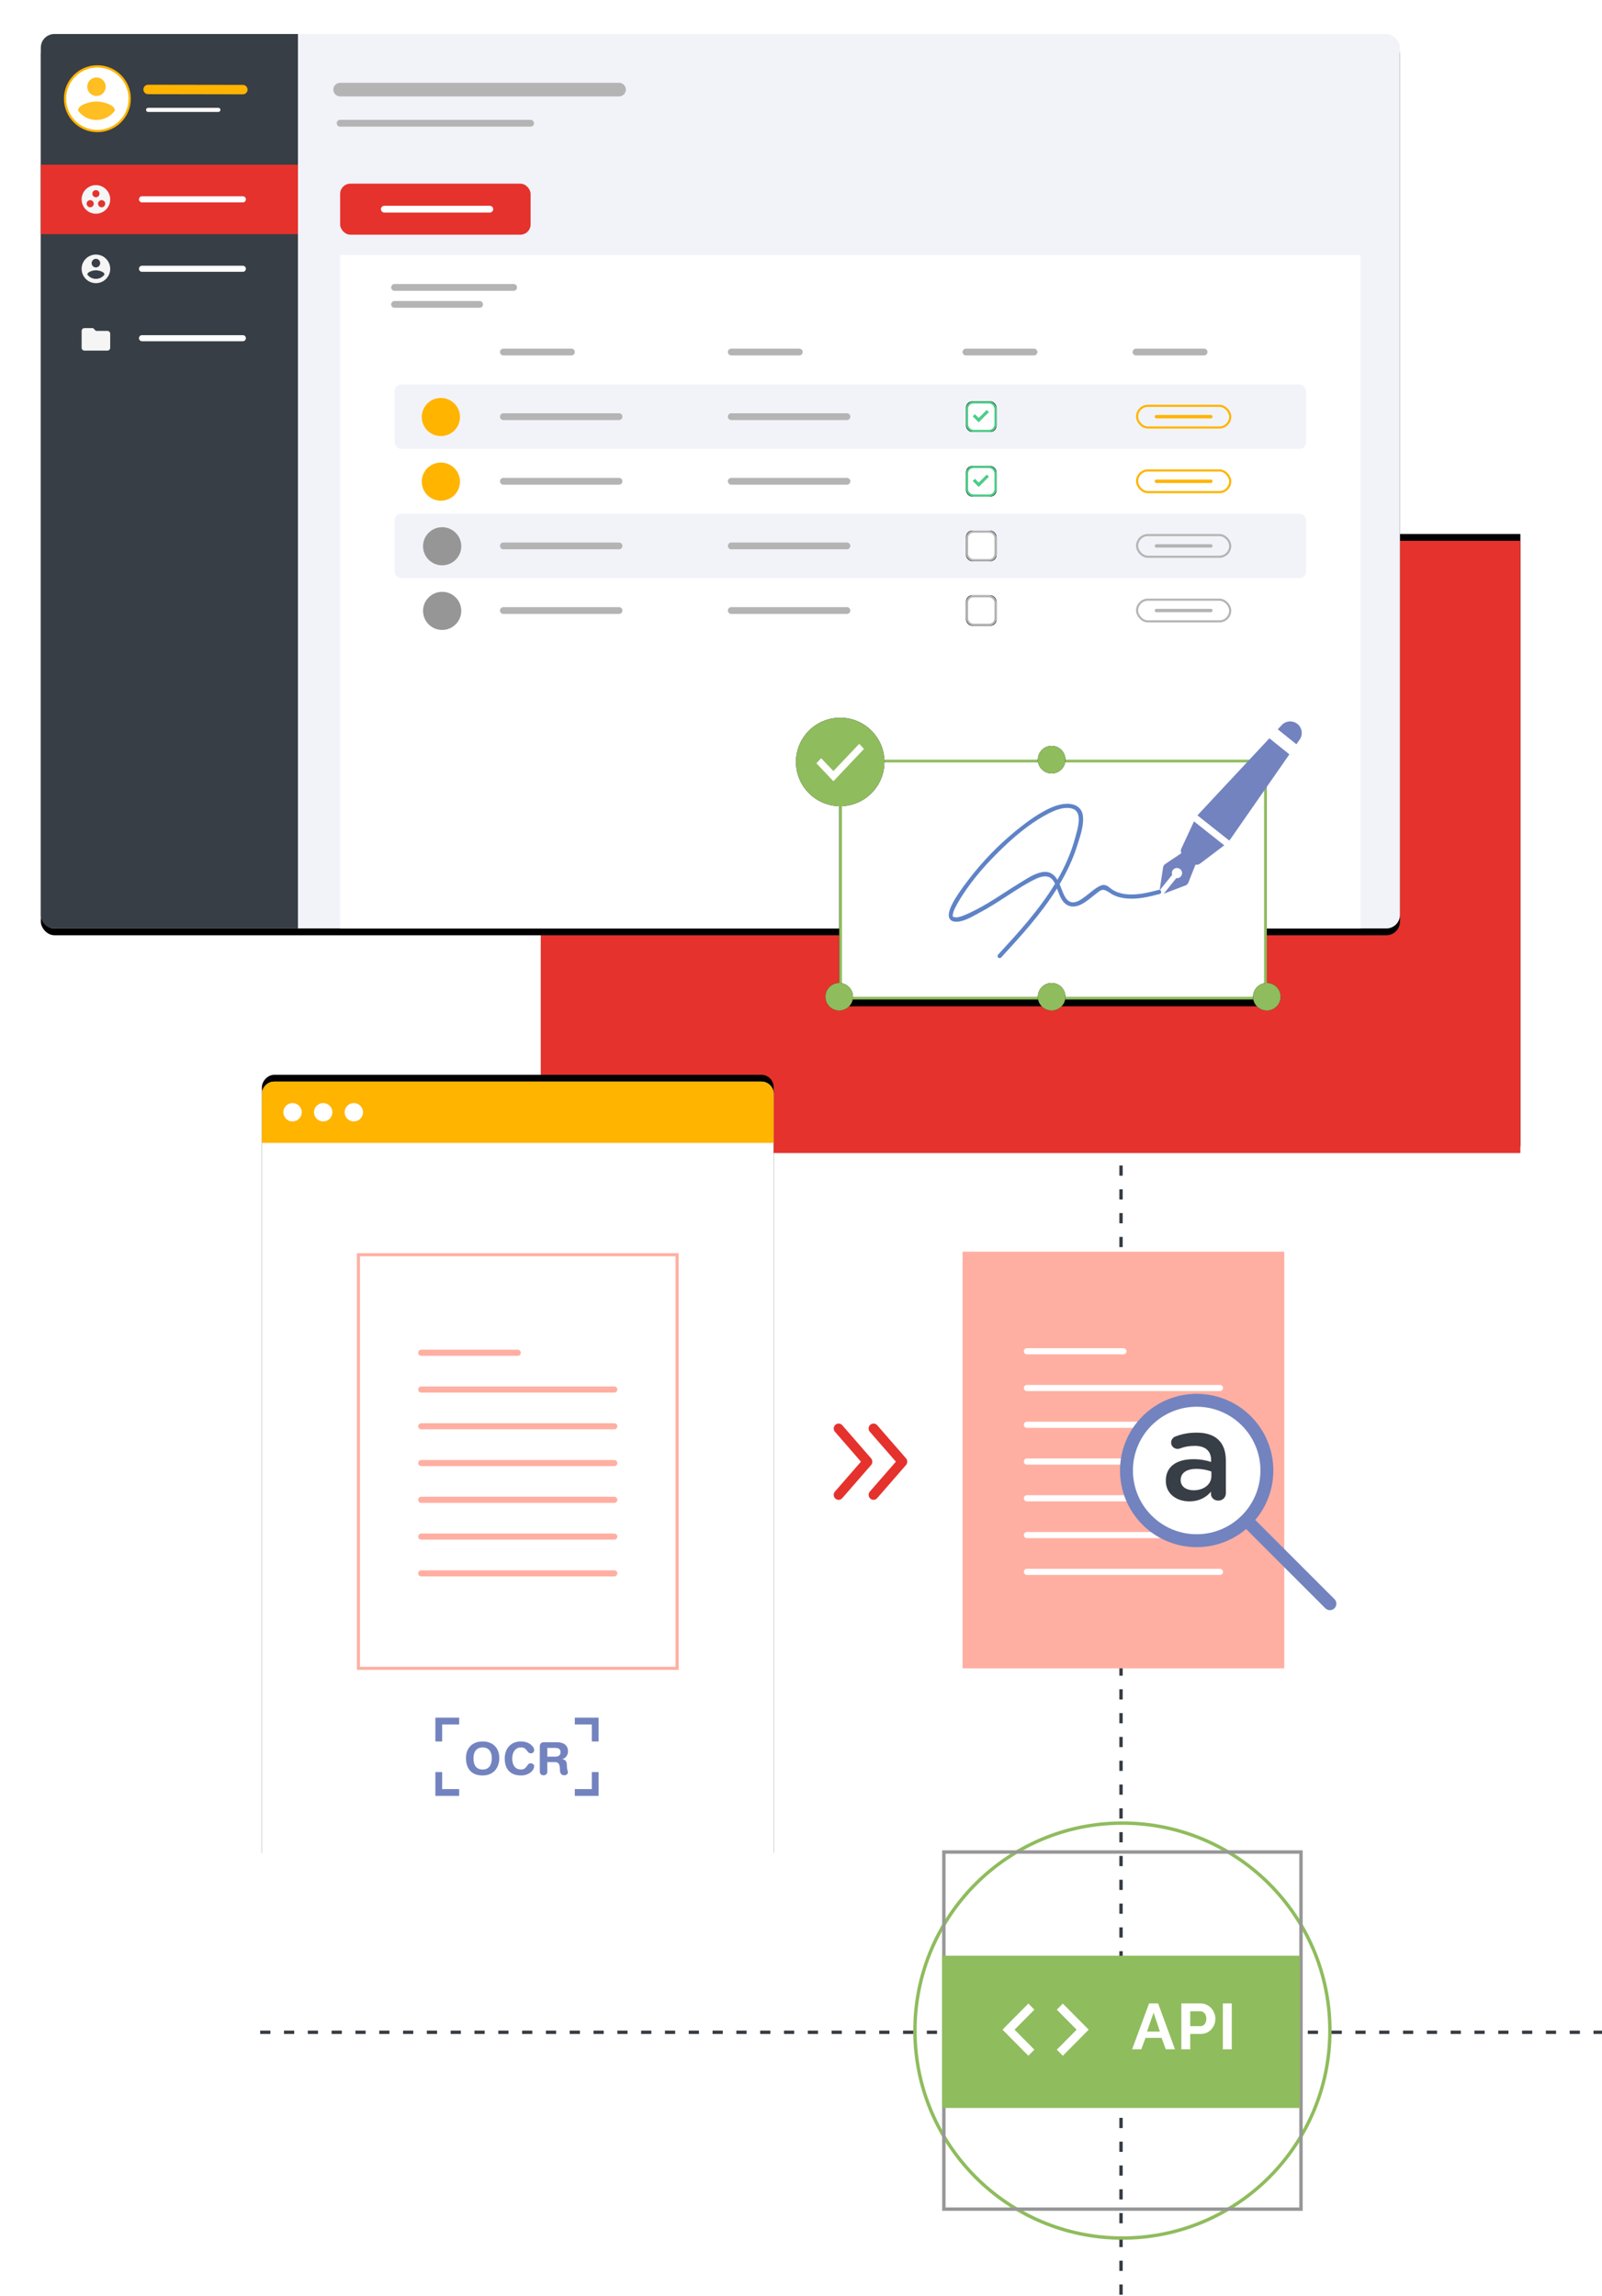 <?xml version="1.0" encoding="UTF-8"?>
<svg width="471px" height="675px" viewBox="0 0 471 675" version="1.1" xmlns="http://www.w3.org/2000/svg" xmlns:xlink="http://www.w3.org/1999/xlink">
    <!-- Generator: Sketch 55.1 (78136) - https://sketchapp.com -->
    <title>grafic_business_features</title>
    <desc>Created with Sketch.</desc>
    <defs>
        <rect id="path-1" x="147" y="149" width="288" height="180"></rect>
        <filter x="-5.0%" y="-6.9%" width="110.1%" height="116.1%" filterUnits="objectBoundingBox" id="filter-2">
            <feOffset dx="0" dy="2" in="SourceAlpha" result="shadowOffsetOuter1"></feOffset>
            <feGaussianBlur stdDeviation="4.5" in="shadowOffsetOuter1" result="shadowBlurOuter1"></feGaussianBlur>
            <feColorMatrix values="0 0 0 0 0   0 0 0 0 0   0 0 0 0 0  0 0 0 0.2 0" type="matrix" in="shadowBlurOuter1"></feColorMatrix>
        </filter>
        <rect id="path-3" x="0" y="-5.68434189e-14" width="399.6" height="262.972" rx="4"></rect>
        <filter x="-4.8%" y="-6.5%" width="109.5%" height="114.5%" filterUnits="objectBoundingBox" id="filter-4">
            <feOffset dx="0" dy="2" in="SourceAlpha" result="shadowOffsetOuter1"></feOffset>
            <feGaussianBlur stdDeviation="6" in="shadowOffsetOuter1" result="shadowBlurOuter1"></feGaussianBlur>
            <feColorMatrix values="0 0 0 0 0   0 0 0 0 0   0 0 0 0 0  0 0 0 0.2 0" type="matrix" in="shadowBlurOuter1"></feColorMatrix>
        </filter>
        <rect id="path-5" x="0" y="0" width="9" height="9" rx="1.871"></rect>
        <filter x="-16.7%" y="-16.7%" width="133.3%" height="133.3%" filterUnits="objectBoundingBox" id="filter-6">
            <feOffset dx="0" dy="0" in="SourceAlpha" result="shadowOffsetOuter1"></feOffset>
            <feGaussianBlur stdDeviation="0.5" in="shadowOffsetOuter1" result="shadowBlurOuter1"></feGaussianBlur>
            <feComposite in="shadowBlurOuter1" in2="SourceAlpha" operator="out" result="shadowBlurOuter1"></feComposite>
            <feColorMatrix values="0 0 0 0 0   0 0 0 0 0   0 0 0 0 0  0 0 0 0.04 0" type="matrix" in="shadowBlurOuter1"></feColorMatrix>
        </filter>
        <rect id="path-7" x="0" y="0" width="9" height="9" rx="1.871"></rect>
        <filter x="-16.7%" y="-16.7%" width="133.3%" height="133.3%" filterUnits="objectBoundingBox" id="filter-8">
            <feOffset dx="0" dy="0" in="SourceAlpha" result="shadowOffsetOuter1"></feOffset>
            <feGaussianBlur stdDeviation="0.5" in="shadowOffsetOuter1" result="shadowBlurOuter1"></feGaussianBlur>
            <feComposite in="shadowBlurOuter1" in2="SourceAlpha" operator="out" result="shadowBlurOuter1"></feComposite>
            <feColorMatrix values="0 0 0 0 0   0 0 0 0 0   0 0 0 0 0  0 0 0 0.04 0" type="matrix" in="shadowBlurOuter1"></feColorMatrix>
        </filter>
        <rect id="path-9" x="0" y="0" width="9" height="9" rx="1.871"></rect>
        <filter x="-16.7%" y="-16.7%" width="133.3%" height="133.3%" filterUnits="objectBoundingBox" id="filter-10">
            <feOffset dx="0" dy="0" in="SourceAlpha" result="shadowOffsetOuter1"></feOffset>
            <feGaussianBlur stdDeviation="0.5" in="shadowOffsetOuter1" result="shadowBlurOuter1"></feGaussianBlur>
            <feComposite in="shadowBlurOuter1" in2="SourceAlpha" operator="out" result="shadowBlurOuter1"></feComposite>
            <feColorMatrix values="0 0 0 0 0   0 0 0 0 0   0 0 0 0 0  0 0 0 0.04 0" type="matrix" in="shadowBlurOuter1"></feColorMatrix>
        </filter>
        <rect id="path-11" x="0" y="0" width="9" height="9" rx="1.871"></rect>
        <filter x="-16.7%" y="-16.7%" width="133.3%" height="133.3%" filterUnits="objectBoundingBox" id="filter-12">
            <feOffset dx="0" dy="0" in="SourceAlpha" result="shadowOffsetOuter1"></feOffset>
            <feGaussianBlur stdDeviation="0.5" in="shadowOffsetOuter1" result="shadowBlurOuter1"></feGaussianBlur>
            <feComposite in="shadowBlurOuter1" in2="SourceAlpha" operator="out" result="shadowBlurOuter1"></feComposite>
            <feColorMatrix values="0 0 0 0 0   0 0 0 0 0   0 0 0 0 0  0 0 0 0.04 0" type="matrix" in="shadowBlurOuter1"></feColorMatrix>
        </filter>
        <rect id="path-13" x="4.867" y="4.863" width="125.722" height="70.515"></rect>
        <filter x="-22.3%" y="-36.9%" width="144.5%" height="179.4%" filterUnits="objectBoundingBox" id="filter-14">
            <feOffset dx="0" dy="2" in="SourceAlpha" result="shadowOffsetOuter1"></feOffset>
            <feGaussianBlur stdDeviation="9" in="shadowOffsetOuter1" result="shadowBlurOuter1"></feGaussianBlur>
            <feComposite in="shadowBlurOuter1" in2="SourceAlpha" operator="out" result="shadowBlurOuter1"></feComposite>
            <feColorMatrix values="0 0 0 0 0   0 0 0 0 0   0 0 0 0 0  0 0 0 0.2 0" type="matrix" in="shadowBlurOuter1"></feColorMatrix>
        </filter>
        <ellipse id="path-15" cx="4.867" cy="4.863" rx="4.867" ry="4.863"></ellipse>
        <filter x="-18.0%" y="-18.0%" width="136.0%" height="136.0%" filterUnits="objectBoundingBox" id="filter-16">
            <feMorphology radius="0.25" operator="dilate" in="SourceAlpha" result="shadowSpreadOuter1"></feMorphology>
            <feOffset dx="0" dy="0" in="shadowSpreadOuter1" result="shadowOffsetOuter1"></feOffset>
            <feGaussianBlur stdDeviation="0.5" in="shadowOffsetOuter1" result="shadowBlurOuter1"></feGaussianBlur>
            <feComposite in="shadowBlurOuter1" in2="SourceAlpha" operator="out" result="shadowBlurOuter1"></feComposite>
            <feColorMatrix values="0 0 0 0 0   0 0 0 0 0   0 0 0 0 0  0 0 0 0.3 0" type="matrix" in="shadowBlurOuter1"></feColorMatrix>
        </filter>
        <ellipse id="path-17" cx="4.867" cy="74.567" rx="4.056" ry="4.053"></ellipse>
        <filter x="-18.5%" y="-18.5%" width="137.0%" height="137.0%" filterUnits="objectBoundingBox" id="filter-18">
            <feOffset dx="0" dy="0" in="SourceAlpha" result="shadowOffsetOuter1"></feOffset>
            <feGaussianBlur stdDeviation="0.5" in="shadowOffsetOuter1" result="shadowBlurOuter1"></feGaussianBlur>
            <feColorMatrix values="0 0 0 0 0   0 0 0 0 0   0 0 0 0 0  0 0 0 0.3 0" type="matrix" in="shadowBlurOuter1"></feColorMatrix>
        </filter>
        <ellipse id="path-19" cx="67.322" cy="4.863" rx="4.056" ry="4.053"></ellipse>
        <filter x="-18.5%" y="-18.5%" width="137.0%" height="137.0%" filterUnits="objectBoundingBox" id="filter-20">
            <feOffset dx="0" dy="0" in="SourceAlpha" result="shadowOffsetOuter1"></feOffset>
            <feGaussianBlur stdDeviation="0.5" in="shadowOffsetOuter1" result="shadowBlurOuter1"></feGaussianBlur>
            <feColorMatrix values="0 0 0 0 0   0 0 0 0 0   0 0 0 0 0  0 0 0 0.3 0" type="matrix" in="shadowBlurOuter1"></feColorMatrix>
        </filter>
        <ellipse id="path-21" cx="67.322" cy="74.567" rx="4.056" ry="4.053"></ellipse>
        <filter x="-18.5%" y="-18.5%" width="137.0%" height="137.0%" filterUnits="objectBoundingBox" id="filter-22">
            <feOffset dx="0" dy="0" in="SourceAlpha" result="shadowOffsetOuter1"></feOffset>
            <feGaussianBlur stdDeviation="0.5" in="shadowOffsetOuter1" result="shadowBlurOuter1"></feGaussianBlur>
            <feColorMatrix values="0 0 0 0 0   0 0 0 0 0   0 0 0 0 0  0 0 0 0.3 0" type="matrix" in="shadowBlurOuter1"></feColorMatrix>
        </filter>
        <ellipse id="path-23" cx="130.589" cy="74.567" rx="4.056" ry="4.053"></ellipse>
        <filter x="-18.5%" y="-18.5%" width="137.0%" height="137.0%" filterUnits="objectBoundingBox" id="filter-24">
            <feOffset dx="0" dy="0" in="SourceAlpha" result="shadowOffsetOuter1"></feOffset>
            <feGaussianBlur stdDeviation="0.5" in="shadowOffsetOuter1" result="shadowBlurOuter1"></feGaussianBlur>
            <feColorMatrix values="0 0 0 0 0   0 0 0 0 0   0 0 0 0 0  0 0 0 0.3 0" type="matrix" in="shadowBlurOuter1"></feColorMatrix>
        </filter>
        <path d="M13,0 C5.824,0 0,5.824 0,13 C0,20.176 5.824,26 13,26 C20.176,26 26,20.176 26,13 C26,5.824 20.176,0 13,0 L13,0 Z" id="path-25"></path>
        <filter x="-11.5%" y="-11.5%" width="123.1%" height="123.1%" filterUnits="objectBoundingBox" id="filter-26">
            <feOffset dx="0" dy="0" in="SourceAlpha" result="shadowOffsetOuter1"></feOffset>
            <feGaussianBlur stdDeviation="1" in="shadowOffsetOuter1" result="shadowBlurOuter1"></feGaussianBlur>
            <feColorMatrix values="0 0 0 0 0   0 0 0 0 0   0 0 0 0 0  0 0 0 0.04 0" type="matrix" in="shadowBlurOuter1"></feColorMatrix>
        </filter>
        <rect id="path-27" x="65" y="308" width="150.45" height="232" rx="3.6"></rect>
        <filter x="-11.6%" y="-6.7%" width="123.3%" height="115.1%" filterUnits="objectBoundingBox" id="filter-28">
            <feOffset dx="0" dy="2" in="SourceAlpha" result="shadowOffsetOuter1"></feOffset>
            <feGaussianBlur stdDeviation="5.5" in="shadowOffsetOuter1" result="shadowBlurOuter1"></feGaussianBlur>
            <feColorMatrix values="0 0 0 0 0   0 0 0 0 0   0 0 0 0 0  0 0 0 0.2 0" type="matrix" in="shadowBlurOuter1"></feColorMatrix>
        </filter>
    </defs>
    <g id="----↳-PDF---Bussiness" stroke="none" stroke-width="1" fill="none" fill-rule="evenodd">
        <g id="Bussiness-page" transform="translate(-95, -1789)">
            <g id="grafic_business_features" transform="translate(107, 1799)">
                <path d="M317.589,664.16 L317.589,318" id="Line-11" stroke="#383E45" stroke-linecap="square" stroke-dasharray="2,5"></path>
                <circle id="Oval" stroke="#8FBC5D" cx="318" cy="587" r="61"></circle>
                <rect id="Rectangle" stroke="#979797" x="265.5" y="534.5" width="105" height="105"></rect>
                <path d="M65,587.5 L461,587.5" id="Line-6" stroke="#383E45" stroke-linecap="square" stroke-dasharray="2,5"></path>
                <g id="Rectangle-Copy-21" transform="translate(291, 239) scale(1, -1) translate(-291, -239) ">
                    <use fill="black" fill-opacity="1" filter="url(#filter-2)" xlink:href="#path-1"></use>
                    <use fill="#E5322D" fill-rule="evenodd" xlink:href="#path-1"></use>
                </g>
                <g id="Group-34">
                    <g id="Fons-Copy-2">
                        <use fill="black" fill-opacity="1" filter="url(#filter-4)" xlink:href="#path-3"></use>
                        <use fill="#F2F3F8" fill-rule="evenodd" xlink:href="#path-3"></use>
                    </g>
                    <rect id="Rectangle-Copy-22" fill="#E5322D" x="88" y="44" width="56" height="15" rx="3"></rect>
                    <rect id="Rectangle-Copy-23" fill="#FFFFFF" x="88" y="65" width="300" height="198"></rect>
                    <g id="Group-38-Copy-2" transform="translate(104, 84)">
                        <rect id="Rectangle" fill="#F2F3F8" x="0" y="19" width="268" height="19" rx="2"></rect>
                        <rect id="Rectangle-Copy-17" fill="#F2F3F8" x="0" y="57" width="268" height="19" rx="2"></rect>
                        <rect id="Rectangle-Copy-18" fill="#FFFFFF" x="0" y="76" width="268" height="19" rx="2"></rect>
                        <g id="Checkbox---check-Copy-2" transform="translate(168, 62)">
                            <g id="shape">
                                <use fill="black" fill-opacity="1" filter="url(#filter-6)" xlink:href="#path-5"></use>
                                <rect stroke="#B4B4B4" stroke-width="0.624" stroke-linejoin="square" fill="#FFFFFF" fill-rule="evenodd" x="0.312" y="0.312" width="8.376" height="8.376" rx="1.871"></rect>
                            </g>
                        </g>
                        <g id="Checkbox---check-Copy-5" transform="translate(168, 81)">
                            <g id="shape">
                                <use fill="black" fill-opacity="1" filter="url(#filter-8)" xlink:href="#path-7"></use>
                                <rect stroke="#B4B4B4" stroke-width="0.624" stroke-linejoin="square" fill="#FFFFFF" fill-rule="evenodd" x="0.312" y="0.312" width="8.376" height="8.376" rx="1.871"></rect>
                            </g>
                        </g>
                        <rect id="Rectangle-Copy-7" fill="#FFFFFF" x="0" y="38" width="268" height="19" rx="2"></rect>
                        <rect id="Rectangle-Copy-8" fill="#FFFFFF" x="0" y="0" width="268" height="19" rx="2"></rect>
                        <ellipse id="Oval" fill="#FFB400" cx="13.618" cy="28.604" rx="5.618" ry="5.604"></ellipse>
                        <ellipse id="Oval-Copy-6" fill="#FFB400" cx="13.618" cy="47.604" rx="5.618" ry="5.604"></ellipse>
                        <ellipse id="Oval-Copy-2" fill="#969696" cx="13.998" cy="66.604" rx="5.618" ry="5.604"></ellipse>
                        <ellipse id="Oval-Copy-7" fill="#969696" cx="13.998" cy="85.604" rx="5.618" ry="5.604"></ellipse>
                        <path d="M99,28.5 L133,28.5" id="Line-10-Copy-4" stroke="#B4B4B4" stroke-width="2" stroke-linecap="round" stroke-linejoin="round"></path>
                        <path d="M99,66.5 L133,66.5" id="Line-10-Copy-24" stroke="#B4B4B4" stroke-width="2" stroke-linecap="round" stroke-linejoin="round"></path>
                        <path d="M99,85.5 L133,85.5" id="Line-10-Copy-26" stroke="#B4B4B4" stroke-width="2" stroke-linecap="round" stroke-linejoin="round"></path>
                        <path d="M99,47.5 L133,47.5" id="Line-10-Copy-22" stroke="#B4B4B4" stroke-width="2" stroke-linecap="round" stroke-linejoin="round"></path>
                        <path d="M32,28.5 L66,28.5" id="Line-10-Copy-18" stroke="#B4B4B4" stroke-width="2" stroke-linecap="round" stroke-linejoin="round"></path>
                        <path d="M32,66.5 L66,66.5" id="Line-10-Copy-25" stroke="#B4B4B4" stroke-width="2" stroke-linecap="round" stroke-linejoin="round"></path>
                        <path d="M32,85.5 L66,85.5" id="Line-10-Copy-27" stroke="#B4B4B4" stroke-width="2" stroke-linecap="round" stroke-linejoin="round"></path>
                        <path d="M32,47.5 L66,47.5" id="Line-10-Copy-23" stroke="#B4B4B4" stroke-width="2" stroke-linecap="round" stroke-linejoin="round"></path>
                        <path d="M32,9.5 L52,9.5" id="Line-10-Copy-9" stroke="#B4B4B4" stroke-width="2" stroke-linecap="round" stroke-linejoin="round"></path>
                        <path d="M99,9.5 L119,9.5" id="Line-10-Copy-10" stroke="#B4B4B4" stroke-width="2" stroke-linecap="round" stroke-linejoin="round"></path>
                        <path d="M168,9.5 L188,9.5" id="Line-10-Copy-11" stroke="#B4B4B4" stroke-width="2" stroke-linecap="round" stroke-linejoin="round"></path>
                        <path d="M218,9.5 L238,9.5" id="Line-10-Copy-12" stroke="#B4B4B4" stroke-width="2" stroke-linecap="round" stroke-linejoin="round"></path>
                        <g id="Checkbox---check" transform="translate(168, 24)">
                            <g id="shape">
                                <use fill="black" fill-opacity="1" filter="url(#filter-10)" xlink:href="#path-9"></use>
                                <rect stroke="#4ACD86" stroke-width="0.624" stroke-linejoin="square" fill="#FFFFFF" fill-rule="evenodd" x="0.312" y="0.312" width="8.376" height="8.376" rx="1.871"></rect>
                            </g>
                            <polygon id="Path" fill="#4ACD86" fill-rule="nonzero" points="6.114 2.531 6.747 3.166 3.745 6.161 1.992 4.411 2.625 3.78 3.745 4.894"></polygon>
                        </g>
                        <g id="Checkbox---check-Copy-4" transform="translate(168, 43)">
                            <g id="shape">
                                <use fill="black" fill-opacity="1" filter="url(#filter-12)" xlink:href="#path-11"></use>
                                <rect stroke="#4ACD86" stroke-width="0.624" stroke-linejoin="square" fill="#FFFFFF" fill-rule="evenodd" x="0.312" y="0.312" width="8.376" height="8.376" rx="1.871"></rect>
                            </g>
                            <polygon id="Path" fill="#4ACD86" fill-rule="nonzero" points="6.114 2.531 6.747 3.166 3.745 6.161 1.992 4.411 2.625 3.78 3.745 4.894"></polygon>
                        </g>
                        <g id="Group-36" transform="translate(218, 25)" stroke="#FFB400">
                            <path d="M6,3.5 L22,3.5" id="Line-10-Copy-13" stroke-linecap="round" stroke-linejoin="round"></path>
                            <rect id="Rectangle-Copy-14" stroke-width="0.624" x="0.312" y="0.312" width="27.376" height="6.376" rx="3.188"></rect>
                        </g>
                        <g id="Group-36-Copy" transform="translate(218, 44)" stroke="#FFB400">
                            <path d="M6,3.5 L22,3.5" id="Line-10-Copy-13" stroke-linecap="round" stroke-linejoin="round"></path>
                            <rect id="Rectangle-Copy-14" stroke-width="0.624" x="0.312" y="0.312" width="27.376" height="6.376" rx="3.188"></rect>
                        </g>
                        <g id="Group-39" transform="translate(218, 63)" stroke="#B4B4B4">
                            <path d="M6,3.5 L22,3.5" id="Line-10-Copy-16" stroke-linecap="round" stroke-linejoin="round"></path>
                            <rect id="Rectangle-Copy-15" stroke-width="0.624" x="0.312" y="0.312" width="27.376" height="6.376" rx="3.188"></rect>
                        </g>
                        <g id="Group-39-Copy" transform="translate(218, 82)" stroke="#B4B4B4">
                            <path d="M6,3.5 L22,3.5" id="Line-10-Copy-16" stroke-linecap="round" stroke-linejoin="round"></path>
                            <rect id="Rectangle-Copy-15" stroke-width="0.624" x="0.312" y="0.312" width="27.376" height="6.376" rx="3.188"></rect>
                        </g>
                    </g>
                    <path d="M4,-5.68434189e-14 L75.6,-5.68434189e-14 L75.6,262.972 L4,262.972 C1.791,262.972 2.705415e-16,261.182 0,258.972 L0,4 C-2.705415e-16,1.791 1.791,-5.64376066e-14 4,-5.68434189e-14 Z" id="Rectangle-Copy-24" fill="#383E45"></path>
                    <g id="Group-2-Copy-2" transform="translate(7.128, 9.51)">
                        <ellipse id="Oval-4" stroke="#FFB400" stroke-width="0.66" fill="#FFFFFF" cx="9.504" cy="9.51" rx="9.504" ry="9.51"></ellipse>
                        <path d="M11.948,5.978 C11.948,7.481 10.735,8.695 9.232,8.695 C7.73,8.695 6.517,7.481 6.517,5.978 C6.517,4.474 7.73,3.261 9.232,3.261 C10.735,3.261 11.948,4.474 11.948,5.978 Z" id="Path" fill="#FFB400" opacity="0.87"></path>
                        <path d="M3.802,12.982 C3.829,11.266 7.422,10.325 9.232,10.325 C11.034,10.325 14.636,11.266 14.663,12.982 C13.496,14.656 11.495,15.76 9.232,15.76 C6.97,15.76 4.969,14.656 3.802,12.982 Z" id="Path" fill="#FFB400" opacity="0.87"></path>
                    </g>
                    <rect id="Rectangle-13-Copy-10" fill="#E5322D" x="0" y="38.425" width="75.6" height="20.413"></rect>
                    <path d="M31.546,16.301 L59.4,16.346" id="Line-10-Copy-20" stroke="#FFB400" stroke-width="2.772" stroke-linecap="round" stroke-linejoin="round"></path>
                    <path d="M31.546,22.305 L52.2,22.305" id="Line-10-Copy-21" stroke="#FFFFFF" stroke-width="1.2" stroke-linecap="round" stroke-linejoin="round"></path>
                    <path d="M88,16.346 L170,16.346" id="Line-12-Copy-10" stroke="#B4B4B4" stroke-width="4" stroke-linecap="round" stroke-linejoin="round"></path>
                    <path d="M88,26.234 L144,26.234" id="Line-12-Copy-11" stroke="#B4B4B4" stroke-width="2" stroke-linecap="round" stroke-linejoin="round"></path>
                    <path d="M104,74.5 L139,74.5" id="Line-12-Copy-12" stroke="#B4B4B4" stroke-width="2" stroke-linecap="round" stroke-linejoin="round"></path>
                    <path d="M104,79.5 L129,79.5" id="Line-12-Copy-13" stroke="#B4B4B4" stroke-width="2" stroke-linecap="round" stroke-linejoin="round"></path>
                    <path d="M101,51.5 L132,51.5" id="Line-12-Copy-14" stroke="#FFFFFF" stroke-width="2" stroke-linecap="round" stroke-linejoin="round"></path>
                    <path d="M15.36,86.457 L12.84,86.457 C12.378,86.457 12.004,86.829 12.004,87.285 L12,92.255 C12,92.71 12.378,93.083 12.84,93.083 L19.56,93.083 C20.022,93.083 20.4,92.71 20.4,92.255 L20.4,88.113 C20.4,87.658 20.022,87.285 19.56,87.285 L16.2,87.285 L15.36,86.457 L15.36,86.457 Z" id="Shape-Copy-3" fill="#F5F5F5"></path>
                    <path d="M29.746,48.606 L59.4,48.606" id="Line-11-Copy-6" stroke="#FFFFFF" stroke-width="1.782" stroke-linecap="round" stroke-linejoin="round"></path>
                    <path d="M29.746,69.019 L59.4,69.019" id="Line-11-Copy-7" stroke="#FFFFFF" stroke-width="1.782" stroke-linecap="round" stroke-linejoin="round"></path>
                    <path d="M29.746,89.432 L59.4,89.432" id="Line-11-Copy-8" stroke="#FFFFFF" stroke-width="1.782" stroke-linecap="round" stroke-linejoin="round"></path>
                    <path d="M16.2,44.429 C13.882,44.429 12,46.312 12,48.632 C12,50.952 13.882,52.835 16.2,52.835 C18.518,52.835 20.4,50.952 20.4,48.632 C20.4,46.312 18.518,44.429 16.2,44.429 L16.2,44.429 Z M14.52,50.943 C13.94,50.943 13.47,50.473 13.47,49.893 C13.47,49.313 13.94,48.842 14.52,48.842 C15.1,48.842 15.57,49.313 15.57,49.893 C15.57,50.473 15.1,50.943 14.52,50.943 L14.52,50.943 Z M15.15,46.951 C15.15,46.371 15.62,45.9 16.2,45.9 C16.78,45.9 17.25,46.371 17.25,46.951 C17.25,47.531 16.78,48.001 16.2,48.001 C15.62,48.001 15.15,47.531 15.15,46.951 L15.15,46.951 Z M17.88,50.943 C17.3,50.943 16.83,50.473 16.83,49.893 C16.83,49.313 17.3,48.842 17.88,48.842 C18.46,48.842 18.93,49.313 18.93,49.893 C18.93,50.473 18.46,50.943 17.88,50.943 L17.88,50.943 Z" id="Fill-139-Copy-2" fill="#F5F5F5"></path>
                    <path d="M16.2,64.843 C13.882,64.843 12,66.725 12,69.045 C12,71.365 13.882,73.248 16.2,73.248 C18.518,73.248 20.4,71.365 20.4,69.045 C20.4,66.725 18.518,64.843 16.2,64.843 L16.2,64.843 Z M16.2,66.103 C16.897,66.103 17.46,66.667 17.46,67.364 C17.46,68.062 16.897,68.625 16.2,68.625 C15.503,68.625 14.94,68.062 14.94,67.364 C14.94,66.667 15.503,66.103 16.2,66.103 L16.2,66.103 Z M16.2,71.987 C15.15,71.987 14.222,71.475 13.68,70.698 C13.693,69.902 15.36,69.466 16.2,69.466 C17.036,69.466 18.707,69.902 18.72,70.698 C18.178,71.475 17.25,71.987 16.2,71.987 L16.2,71.987 Z" id="Shape-Copy-4" fill="#F5F5F5"></path>
                    <g id="Group-34-Copy-2" transform="translate(222, 201)">
                        <g id="Group" transform="translate(7.867, 7.484)">
                            <g id="Rectangle">
                                <use fill="black" fill-opacity="1" filter="url(#filter-14)" xlink:href="#path-13"></use>
                                <rect stroke="#8FBC5D" stroke-width="0.81" stroke-linejoin="square" fill="#FFFFFF" fill-rule="evenodd" x="5.272" y="5.268" width="124.912" height="69.705"></rect>
                            </g>
                            <g id="Oval">
                                <use fill="black" fill-opacity="1" filter="url(#filter-16)" xlink:href="#path-15"></use>
                                <use stroke="#FFFFFF" stroke-width="0.5" fill="#FFAFA2" fill-rule="evenodd" xlink:href="#path-15"></use>
                            </g>
                            <g id="Oval-Copy-3">
                                <use fill="black" fill-opacity="1" filter="url(#filter-18)" xlink:href="#path-17"></use>
                                <use fill="#8FBC5D" fill-rule="evenodd" xlink:href="#path-17"></use>
                            </g>
                            <g id="Oval-Copy">
                                <use fill="black" fill-opacity="1" filter="url(#filter-20)" xlink:href="#path-19"></use>
                                <use fill="#8FBC5D" fill-rule="evenodd" xlink:href="#path-19"></use>
                            </g>
                            <g id="Oval-Copy-4">
                                <use fill="black" fill-opacity="1" filter="url(#filter-22)" xlink:href="#path-21"></use>
                                <use fill="#8FBC5D" fill-rule="evenodd" xlink:href="#path-21"></use>
                            </g>
                            <g id="Oval-Copy-5">
                                <use fill="black" fill-opacity="1" filter="url(#filter-24)" xlink:href="#path-23"></use>
                                <use fill="#8FBC5D" fill-rule="evenodd" xlink:href="#path-23"></use>
                            </g>
                        </g>
                        <path d="M46.192,58.503 C45.959,58.386 46.226,57.152 46.702,56.145 C47.061,55.384 47.78,54.127 48.175,53.478 C50.918,48.979 54.513,44.532 59.167,39.881 C64.222,34.831 68.599,31.34 72.942,28.895 C75.079,27.693 77.493,26.526 79.711,26.526 C80.156,26.526 80.594,26.573 81.02,26.676 C81.809,26.868 82.364,27.256 82.715,27.861 C83.712,29.577 82.841,32.682 82.266,34.736 C82.198,34.976 82.135,35.204 82.077,35.415 C80.906,39.757 79.092,43.823 76.876,47.66 C75.984,46.162 74.691,45.043 72.466,45.404 C70.419,45.736 68.416,46.987 66.649,48.09 C66.316,48.297 65.989,48.502 65.671,48.694 C64.16,49.608 62.656,50.582 61.201,51.524 C60.332,52.086 59.464,52.649 58.589,53.202 C55.875,54.919 53.58,56.207 51.368,57.254 C48.01,58.843 47.024,58.922 46.192,58.503 M107.215,50.798 C107.064,50.644 106.847,50.585 106.634,50.643 C104.113,51.31 101.428,51.962 98.742,51.979 C97.25,51.996 95.979,51.805 94.829,51.416 C94.135,51.181 93.485,50.866 92.897,50.476 C92.737,50.371 92.57,50.232 92.393,50.085 C92.043,49.794 91.681,49.492 91.258,49.341 C90.47,49.057 89.9,49.205 89.237,49.537 C88.234,50.039 87.287,50.806 86.371,51.548 C85.926,51.908 85.506,52.249 85.086,52.555 L84.922,52.675 C83.705,53.565 82.192,54.673 80.75,54.176 C79.773,53.84 79.22,52.918 78.809,52.059 C78.563,51.546 78.34,50.973 78.104,50.367 C77.927,49.911 77.741,49.434 77.535,48.964 C79.669,45.368 81.47,41.567 82.741,37.521 C82.816,37.282 82.895,37.034 82.976,36.78 C83.787,34.242 84.797,31.083 84.324,28.506 C83.958,26.52 82.277,25.328 79.824,25.315 L79.784,25.315 C77.129,25.315 74.53,26.581 72.335,27.822 C69.466,29.443 66.831,31.494 64.632,33.288 C59.526,37.451 54.896,42.229 50.871,47.488 L50.653,47.77 C46.223,53.481 44.401,57.11 45.083,58.864 C45.242,59.276 45.63,59.797 46.569,59.951 C48.625,60.287 51.248,58.841 53.164,57.784 C53.486,57.606 53.79,57.438 54.069,57.292 C56.695,55.908 59.224,54.272 61.67,52.689 L62.917,51.882 C65.331,50.318 67.828,48.701 70.439,47.446 C72.893,46.267 74.538,46.398 75.614,47.859 C75.833,48.158 76.019,48.485 76.185,48.827 C71.493,56.576 65.228,63.387 59.462,69.654 C59.228,69.908 59.246,70.296 59.503,70.536 C59.623,70.649 59.77,70.704 59.915,70.704 C60.072,70.704 60.228,70.639 60.348,70.508 L60.348,70.508 C65.96,64.408 72.063,57.774 76.764,50.231 C76.785,50.288 76.807,50.346 76.828,50.403 L77.084,51.087 C77.655,52.601 78.365,54.484 80.055,55.228 C82.574,56.334 85.225,54.187 87.16,52.619 C87.563,52.293 87.944,51.984 88.289,51.731 C88.457,51.608 88.612,51.488 88.759,51.373 C89.702,50.64 90.177,50.273 91.599,51.059 C91.851,51.198 92.087,51.358 92.337,51.528 C92.673,51.756 93.021,51.993 93.419,52.179 C94.506,52.686 95.755,53.012 97.13,53.146 C100.416,53.47 103.651,52.711 106.952,51.837 C107.163,51.781 107.322,51.624 107.378,51.419 C107.437,51.202 107.373,50.958 107.215,50.798" id="Fill-1" fill="#5F83C6"></path>
                        <g id="check_petit-copy-3" transform="translate(0.025, 0.016)">
                            <g id="check_petit-copy-2" transform="translate(0, -0)">
                                <g id="Shape">
                                    <use fill="black" fill-opacity="1" filter="url(#filter-26)" xlink:href="#path-25"></use>
                                    <use fill="#8FBC5D" fill-rule="evenodd" xlink:href="#path-25"></use>
                                </g>
                                <polygon id="Path" fill="#FFFFFF" points="11 18.673 6 13.395 7.41 11.906 11 15.686 18.59 7.673 20 9.172"></polygon>
                            </g>
                        </g>
                        <g id="Group-17" transform="translate(106.822, 1)" fill="#7383BF">
                            <path d="M20.62,35.151 L11.231,27.72 L35.966,1.232 C37.173,-0.114 39.226,-0.282 40.637,0.852 C42.047,1.985 42.32,4.021 41.257,5.484 L40.198,7.007 L38.266,9.784 L32.389,5.063 L34.854,2.424 L40.327,6.821 L40.198,7.007 L20.62,35.151 Z M19.119,36.534 L11.985,41.924 C11.414,42.356 10.622,42.344 10.064,41.896 L6.929,39.377 C6.371,38.929 6.191,38.16 6.492,37.512 L10.219,29.49 L19.119,36.534 Z" id="Combined-Shape"></path>
                            <path d="M0.993,50.818 C0.471,50.818 0.023,50.352 0.108,49.788 L1.132,43.02 C1.193,42.618 1.421,42.259 1.76,42.032 L8.075,37.797 L11.368,40.443 L8.563,47.497 C8.413,47.876 8.109,48.174 7.728,48.319 L1.315,50.757 L4.875,46.352 C4.918,46.298 4.952,46.24 4.978,46.181 C5.494,46.262 6.037,46.074 6.388,45.64 C6.91,44.994 6.808,44.049 6.16,43.529 C5.513,43.009 4.565,43.11 4.043,43.756 C3.692,44.19 3.624,44.76 3.813,45.245 C3.76,45.283 3.711,45.329 3.668,45.382 L0.109,49.788 C0.023,50.352 0.471,50.817 0.993,50.818 Z M1.315,50.758 C1.218,50.794 1.12,50.813 1.025,50.817 Z M4.306,45.894 C4.295,45.885 4.283,45.876 4.271,45.867 C4.264,45.861 4.257,45.855 4.25,45.849 C4.257,45.855 4.264,45.861 4.271,45.867 Z M4.171,45.779 C4.01,45.625 3.89,45.442 3.813,45.245 Z" id="Combined-Shape" fill-rule="nonzero"></path>
                        </g>
                    </g>
                </g>
                <g id="Group-42" transform="translate(271, 358)">
                    <rect id="Rectangle-Copy-13" fill="#FFAFA2" x="0" y="0" width="94.595" height="122.508"></rect>
                    <g id="Group-40-Copy" transform="translate(18.919, 28.825)" stroke="#FFFFFF" stroke-linecap="round" stroke-linejoin="round" stroke-width="1.8">
                        <path d="M0,0.45 L28.378,0.45" id="Line-10"></path>
                        <path d="M0,11.26 L56.757,11.26" id="Line-10-Copy"></path>
                        <path d="M0,22.069 L56.757,22.069" id="Line-10-Copy-2"></path>
                        <path d="M0,32.879 L56.757,32.879" id="Line-10-Copy-3"></path>
                        <path d="M0,43.688 L56.757,43.688" id="Line-10-Copy-5"></path>
                        <path d="M0,54.498 L56.757,54.498" id="Line-10-Copy-6"></path>
                        <path d="M0,65.308 L56.757,65.308" id="Line-10-Copy-7"></path>
                    </g>
                </g>
                <g id="Rectangle-Copy-25" transform="translate(140.225, 424) scale(1, -1) translate(-140.225, -424) ">
                    <use fill="black" fill-opacity="1" filter="url(#filter-28)" xlink:href="#path-27"></use>
                    <use fill="#FFFFFF" fill-rule="evenodd" xlink:href="#path-27"></use>
                </g>
                <path d="M65,308 L215.45,308 L215.45,322.416 C215.45,324.404 213.839,326.016 211.85,326.016 L68.6,326.016 C66.612,326.016 65,324.404 65,322.416 L65,308 Z" id="Rectangle-Copy-26" fill="#FFB400" transform="translate(140.225, 317.008) scale(1, -1) translate(-140.225, -317.008) "></path>
                <ellipse id="Oval" fill="#FFFFFF" cx="74.009" cy="317.008" rx="2.703" ry="2.702"></ellipse>
                <ellipse id="Oval-Copy-8" fill="#FFFFFF" cx="83.018" cy="317.008" rx="2.703" ry="2.702"></ellipse>
                <ellipse id="Oval-Copy-9" fill="#FFFFFF" cx="92.027" cy="317.008" rx="2.703" ry="2.702"></ellipse>
                <g id="Group-38" transform="translate(92.928, 358.444)" stroke="#FFAFA2">
                    <rect id="Rectangle" stroke-width="0.9" x="0.45" y="0.45" width="93.695" height="121.608"></rect>
                    <g id="Group-40" transform="translate(18.919, 28.825)" stroke-linecap="round" stroke-linejoin="round" stroke-width="1.8">
                        <path d="M0,0.45 L28.378,0.45" id="Line-10"></path>
                        <path d="M0,11.26 L56.757,11.26" id="Line-10-Copy"></path>
                        <path d="M0,22.069 L56.757,22.069" id="Line-10-Copy-2"></path>
                        <path d="M0,32.879 L56.757,32.879" id="Line-10-Copy-3"></path>
                        <path d="M0,43.688 L56.757,43.688" id="Line-10-Copy-5"></path>
                        <path d="M0,54.498 L56.757,54.498" id="Line-10-Copy-6"></path>
                        <path d="M0,65.308 L56.757,65.308" id="Line-10-Copy-7"></path>
                    </g>
                </g>
                <g id="Group-57" transform="translate(116, 495)" fill="#7383BF">
                    <g id="Group-56">
                        <path d="M2,-9.51619735e-17 L7,2.22044605e-16 L7,2 L2,2 L2,7 L0,7 L0,0 L2,0 Z" id="Combined-Shape"></path>
                        <path d="M2,16 L7,16 L7,18 L2,18 L2,23 L0,23 L0,16 L2,16 Z" id="Combined-Shape-Copy-5" transform="translate(3.5, 19.5) scale(1, -1) translate(-3.5, -19.5) "></path>
                        <path d="M43,-9.51619735e-17 L48,2.22044605e-16 L48,2 L43,2 L43,7 L41,7 L41,0 L43,0 Z" id="Combined-Shape-Copy-4" transform="translate(44.5, 3.5) scale(-1, 1) translate(-44.5, -3.5) "></path>
                        <path d="M43,16 L48,16 L48,18 L43,18 L43,23 L41,23 L41,16 L43,16 Z" id="Combined-Shape-Copy-6" transform="translate(44.5, 19.5) scale(-1, -1) translate(-44.5, -19.5) "></path>
                    </g>
                    <path d="M9,11.881 C9,9.082 10.723,7 13.899,7 C17.076,7 18.799,9.082 18.799,11.881 C18.799,14.573 17.21,17 13.899,17 C10.427,17 9,14.772 9,11.881 Z M11.207,11.881 C11.207,13.711 11.827,15.249 13.899,15.249 C15.905,15.249 16.591,13.711 16.591,11.881 C16.591,10.05 15.703,8.751 13.899,8.751 C12.096,8.751 11.207,10.05 11.207,11.881 Z M20.393,12 C20.393,9.308 22.008,7 25.131,7 C27.661,7 29.047,8.565 29.047,9.493 C29.047,10.103 28.711,10.475 28.051,10.475 C26.773,10.475 27.15,8.751 25.131,8.751 C23.744,8.751 22.6,9.931 22.6,12 C22.6,13.737 23.3,15.249 25.211,15.249 C26.948,15.249 26.907,13.419 27.971,13.419 C28.509,13.419 29.047,13.724 29.047,14.255 C29.047,15.634 27.351,17 25.211,17 C22.183,17 20.393,15.289 20.393,12 Z M30.709,15.859 L30.709,8.499 C30.709,7.531 31.22,7.225 32.001,7.225 L35.675,7.225 C38.3,7.225 39,8.645 39,9.878 C39,10.912 38.381,11.934 37.331,12.172 L37.331,12.199 C38.462,12.358 38.664,13.167 38.664,14.135 C38.664,15.236 38.96,15.647 38.96,16.098 C38.96,16.602 38.435,16.947 37.923,16.947 C36.712,16.947 36.618,15.793 36.618,15.408 C36.618,13.737 36.308,13.061 35.097,13.061 L32.916,13.061 L32.916,15.859 C32.916,16.509 32.485,16.947 31.812,16.947 C31.139,16.947 30.709,16.509 30.709,15.859 Z M32.916,8.897 L32.916,11.469 L35.124,11.469 C35.958,11.469 36.793,11.257 36.793,10.183 C36.793,9.162 36.16,8.897 35.191,8.897 L32.916,8.897 Z" id="OCR" fill-rule="nonzero"></path>
                </g>
                <g id="Group" transform="translate(244.118, 419.46) rotate(-90) translate(-244.118, -419.46) translate(232.618, 408.46)" fill="#E5322D" fill-rule="nonzero">
                    <path d="M19.938,10.687 L11.217,18.274 L2.5,10.687 C1.929,10.126 1.001,10.126 0.431,10.687 C-0.14,11.248 -0.14,12.164 0.431,12.723 L10.164,21.194 C10.455,21.483 10.836,21.618 11.217,21.612 C11.599,21.618 11.983,21.48 12.271,21.194 L22.007,12.723 C22.575,12.164 22.575,11.248 22.007,10.687 C21.434,10.126 20.506,10.126 19.938,10.687 Z" id="Path"></path>
                    <path d="M10.161,10.928 C10.452,11.217 10.833,11.351 11.215,11.345 C11.593,11.351 11.98,11.214 12.268,10.928 L22.001,2.459 C22.572,1.898 22.572,0.984 22.001,0.423 C21.434,-0.138 20.506,-0.138 19.938,0.423 L11.217,8.01 L2.5,0.423 C1.926,-0.141 0.998,-0.141 0.428,0.42 C-0.143,0.982 -0.143,1.895 0.428,2.456 L10.161,10.928 Z" id="Path"></path>
                </g>
                <g id="Group-3" transform="translate(265, 565)">
                    <g id="Group-42-Copy">
                        <rect id="Rectangle" fill="#8FBC5D" x="0" y="0" width="105.178" height="44.752"></rect>
                        <path d="M27.118,27.618 L21.289,21.736 L27.118,15.855 L25.344,14.065 L17.741,21.736 L25.344,29.408 L27.118,27.618 L27.118,27.618 Z M33.708,27.618 L39.537,21.736 L33.708,15.855 L35.482,14.065 L43.085,21.736 L35.482,29.408 L33.708,27.618 L33.708,27.618 Z" id="Shape" fill="#FFFFFF"></path>
                    </g>
                    <path d="M60.834,14.017 L63.497,14.017 L68.454,27.512 L65.753,27.512 L64.5,24.152 L59.785,24.152 L58.55,27.512 L55.85,27.512 L60.834,14.017 Z M64.026,22.305 L62.161,16.736 L60.221,22.305 L64.026,22.305 Z M70.319,27.512 L70.319,14.017 L76.036,14.017 C76.636,14.017 77.207,14.147 77.748,14.407 C78.29,14.667 78.748,15.007 79.122,15.428 C79.496,15.849 79.792,16.328 80.008,16.866 C80.225,17.405 80.333,17.949 80.333,18.5 C80.333,19.273 80.16,20 79.813,20.681 C79.467,21.362 78.967,21.917 78.315,22.347 C77.662,22.777 76.933,22.992 76.129,22.992 L72.936,22.992 L72.936,27.512 L70.319,27.512 Z M72.936,20.69 L75.98,20.69 C76.469,20.69 76.873,20.489 77.191,20.087 C77.51,19.685 77.669,19.156 77.669,18.5 C77.669,17.832 77.492,17.301 77.136,16.908 C76.78,16.515 76.358,16.319 75.869,16.319 L72.936,16.319 L72.936,20.69 Z M82.532,27.512 L82.532,14.017 L85.15,14.017 L85.15,27.512 L82.532,27.512 Z" id="API" fill="#FFFFFF" fill-rule="nonzero"></path>
                </g>
                <g id="file" transform="translate(319, 401.5)" stroke="#7383BF" stroke-linecap="round" stroke-width="3.8">
                    <circle id="Oval" fill="#FFFFFF" fill-rule="nonzero" cx="20.832" cy="20.832" r="20.641"></circle>
                    <path d="M35.684,35.684 L60,60" id="Path"></path>
                </g>
                <path d="M337.68,431.407 C334.017,431.407 330.761,429.298 330.761,425.376 L330.761,425.302 C330.761,421.084 334.054,419.012 338.827,419.012 C341.01,419.012 342.564,419.345 344.081,419.826 L344.081,419.345 C344.081,416.57 342.379,415.09 339.234,415.09 C337.532,415.09 336.126,415.386 334.905,415.867 C334.646,415.941 334.424,415.978 334.202,415.978 C333.166,415.978 332.315,415.164 332.315,414.128 C332.315,413.314 332.87,412.611 333.536,412.352 C335.386,411.649 337.273,411.205 339.826,411.205 C342.749,411.205 344.932,411.982 346.301,413.388 C347.744,414.794 348.41,416.866 348.41,419.419 L348.41,429.039 C348.41,430.26 347.448,431.185 346.227,431.185 C344.932,431.185 344.044,430.297 344.044,429.298 L344.044,428.558 C342.712,430.149 340.677,431.407 337.68,431.407 Z M338.938,428.151 C341.898,428.151 344.155,426.449 344.155,423.97 L344.155,422.638 C343.008,422.194 341.491,421.861 339.715,421.861 C336.829,421.861 335.127,423.082 335.127,425.117 L335.127,425.191 C335.127,427.078 336.792,428.151 338.938,428.151 Z" id="a" fill="#383E45" fill-rule="nonzero"></path>
            </g>
        </g>
    </g>
</svg>